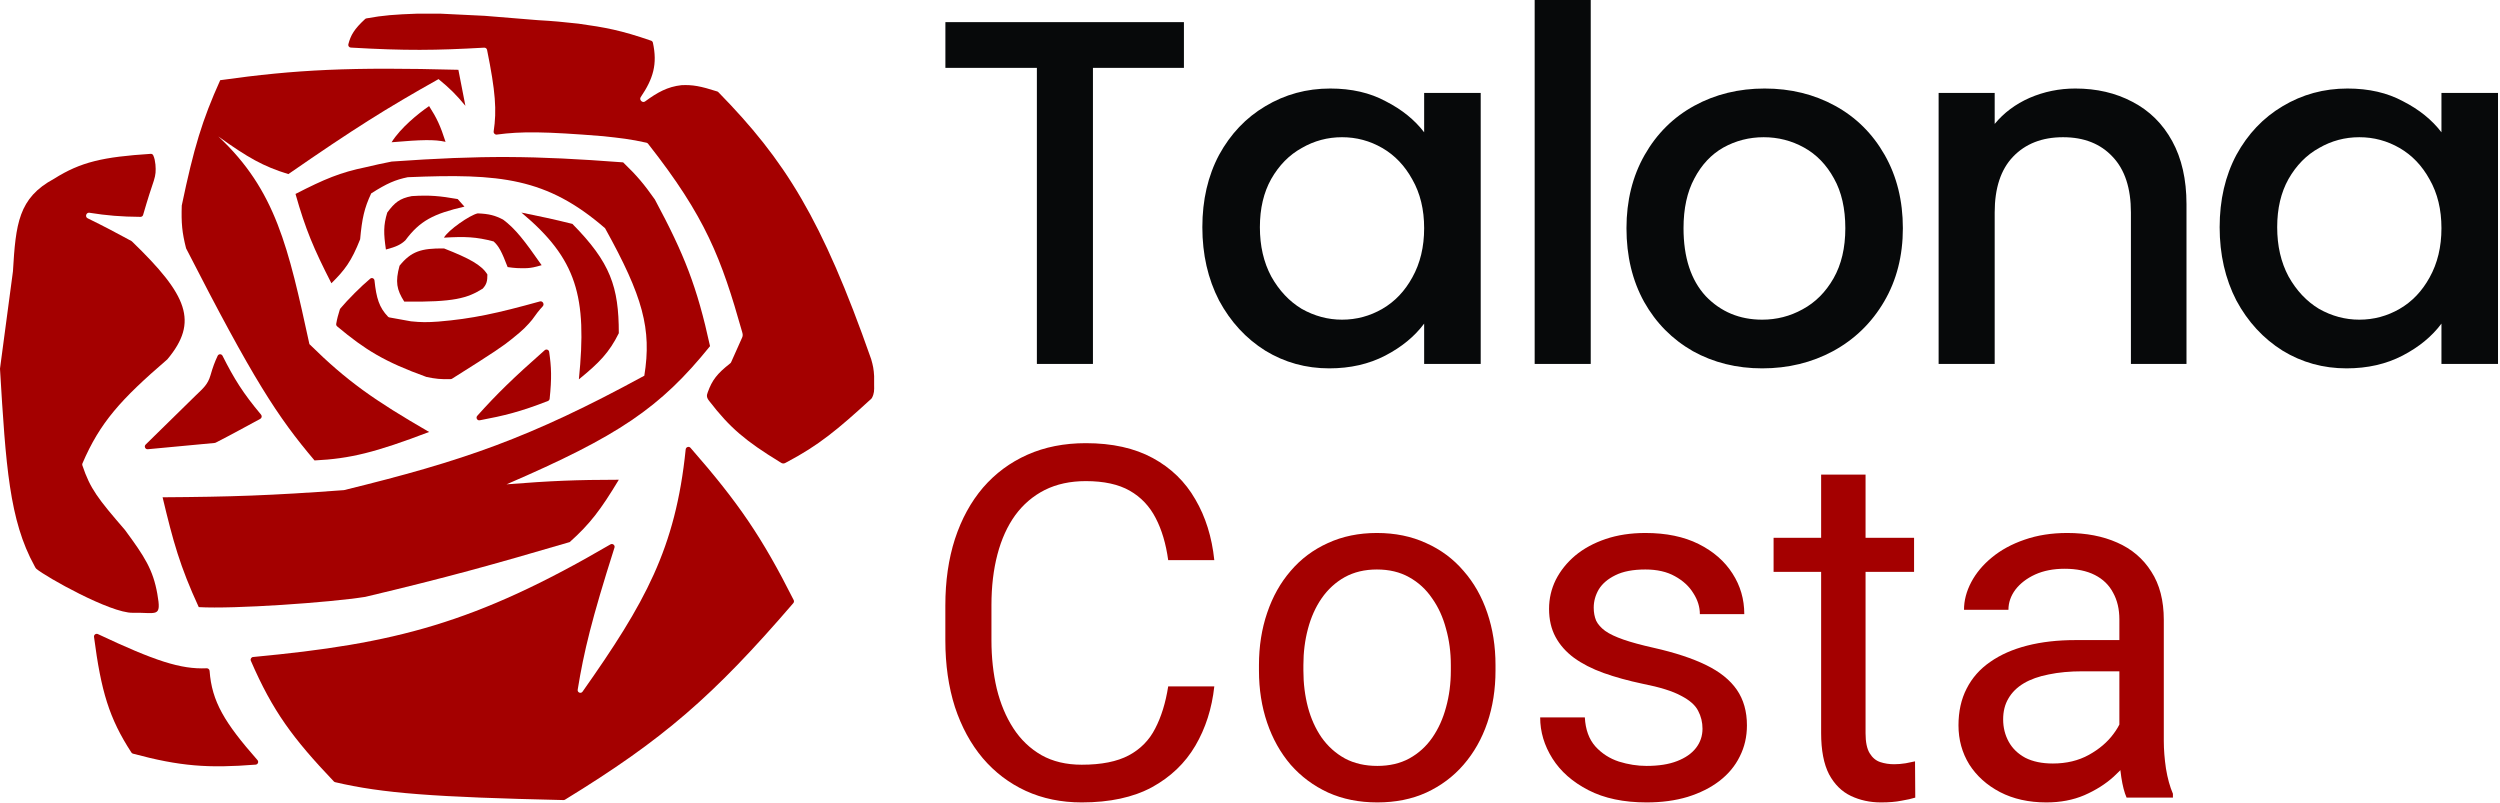 <svg width="915" height="294" viewBox="0 0 915 294" fill="none" xmlns="http://www.w3.org/2000/svg">
<path d="M812.391 83.16C812.391 73.2 814.431 64.38 818.511 56.7C822.711 49.02 828.351 43.08 835.431 38.88C842.631 34.56 850.551 32.4 859.191 32.4C866.991 32.4 873.771 33.96 879.531 37.08C885.411 40.08 890.091 43.86 893.571 48.42V34.02H914.271V133.2H893.571V118.44C890.091 123.12 885.351 127.02 879.351 130.14C873.351 133.26 866.511 134.82 858.831 134.82C850.311 134.82 842.511 132.66 835.431 128.34C828.351 123.9 822.711 117.78 818.511 109.98C814.431 102.06 812.391 93.12 812.391 83.16ZM893.571 83.52C893.571 76.68 892.131 70.74 889.251 65.7C886.491 60.66 882.831 56.82 878.271 54.18C873.711 51.54 868.791 50.22 863.511 50.22C858.231 50.22 853.311 51.54 848.751 54.18C844.191 56.7 840.471 60.48 837.591 65.52C834.831 70.44 833.451 76.32 833.451 83.16C833.451 90 834.831 96 837.591 101.16C840.471 106.32 844.191 110.28 848.751 113.04C853.431 115.68 858.351 117 863.511 117C868.791 117 873.711 115.68 878.271 113.04C882.831 110.4 886.491 106.56 889.251 101.52C892.131 96.36 893.571 90.36 893.571 83.52Z" fill="#07090A"/>
<path d="M759.575 32.4C767.375 32.4 774.335 34.02 780.455 37.26C786.695 40.5 791.555 45.3 795.035 51.66C798.515 58.02 800.255 65.7 800.255 74.7V133.2H779.915V77.76C779.915 68.88 777.695 62.1 773.255 57.42C768.815 52.62 762.755 50.22 755.075 50.22C747.395 50.22 741.275 52.62 736.715 57.42C732.275 62.1 730.055 68.88 730.055 77.76V133.2H709.535V34.02H730.055V45.36C733.415 41.28 737.675 38.1 742.835 35.82C748.115 33.54 753.695 32.4 759.575 32.4Z" fill="#07090A"/>
<path d="M644.969 134.82C635.609 134.82 627.149 132.72 619.589 128.52C612.029 124.2 606.089 118.2 601.769 110.52C597.449 102.72 595.289 93.72 595.289 83.52C595.289 73.44 597.509 64.5 601.949 56.7C606.389 48.9 612.449 42.9 620.129 38.7C627.809 34.5 636.389 32.4 645.869 32.4C655.349 32.4 663.929 34.5 671.609 38.7C679.289 42.9 685.349 48.9 689.789 56.7C694.229 64.5 696.449 73.44 696.449 83.52C696.449 93.6 694.169 102.54 689.609 110.34C685.049 118.14 678.809 124.2 670.889 128.52C663.089 132.72 654.449 134.82 644.969 134.82ZM644.969 117C650.249 117 655.169 115.74 659.729 113.22C664.409 110.7 668.189 106.92 671.069 101.88C673.949 96.84 675.389 90.72 675.389 83.52C675.389 76.32 674.009 70.26 671.249 65.34C668.489 60.3 664.829 56.52 660.269 54C655.709 51.48 650.789 50.22 645.509 50.22C640.229 50.22 635.309 51.48 630.749 54C626.309 56.52 622.769 60.3 620.129 65.34C617.489 70.26 616.169 76.32 616.169 83.52C616.169 94.2 618.869 102.48 624.269 108.36C629.789 114.12 636.689 117 644.969 117Z" fill="#07090A"/>
<path d="M582.208 0V133.2H561.688V0H582.208Z" fill="#07090A"/>
<path d="M440.059 83.16C440.059 73.2 442.099 64.38 446.179 56.7C450.379 49.02 456.019 43.08 463.099 38.88C470.299 34.56 478.219 32.4 486.859 32.4C494.659 32.4 501.439 33.96 507.199 37.08C513.079 40.08 517.759 43.86 521.239 48.42V34.02H541.939V133.2H521.239V118.44C517.759 123.12 513.019 127.02 507.019 130.14C501.019 133.26 494.179 134.82 486.499 134.82C477.979 134.82 470.179 132.66 463.099 128.34C456.019 123.9 450.379 117.78 446.179 109.98C442.099 102.06 440.059 93.12 440.059 83.16ZM521.239 83.52C521.239 76.68 519.799 70.74 516.919 65.7C514.159 60.66 510.499 56.82 505.939 54.18C501.379 51.54 496.459 50.22 491.179 50.22C485.899 50.22 480.979 51.54 476.419 54.18C471.859 56.7 468.139 60.48 465.259 65.52C462.499 70.44 461.119 76.32 461.119 83.16C461.119 90 462.499 96 465.259 101.16C468.139 106.32 471.859 110.28 476.419 113.04C481.099 115.68 486.019 117 491.179 117C496.459 117 501.379 115.68 505.939 113.04C510.499 110.4 514.159 106.56 516.919 101.52C519.799 96.36 521.239 90.36 521.239 83.52Z" fill="#07090A"/>
<path d="M433.316 8.1V24.84H400.016V133.2H379.496V24.84H346.016V8.1H433.316Z" fill="#07090A"/>
<path d="M775.691 275.667V226.712C775.691 222.962 774.93 219.71 773.406 216.956C771.941 214.144 769.715 211.976 766.727 210.452C763.738 208.929 760.047 208.167 755.652 208.167C751.551 208.167 747.947 208.87 744.842 210.276C741.795 211.683 739.393 213.528 737.635 215.813C735.936 218.099 735.086 220.56 735.086 223.196H718.826C718.826 219.798 719.705 216.429 721.463 213.089C723.221 209.749 725.74 206.731 729.021 204.036C732.361 201.282 736.346 199.114 740.975 197.532C745.662 195.892 750.877 195.071 756.619 195.071C763.533 195.071 769.627 196.243 774.9 198.587C780.232 200.931 784.393 204.476 787.381 209.222C790.428 213.909 791.951 219.798 791.951 226.888V271.185C791.951 274.349 792.215 277.718 792.742 281.292C793.328 284.866 794.178 287.942 795.291 290.521V291.927H778.328C777.508 290.052 776.863 287.562 776.395 284.456C775.926 281.292 775.691 278.362 775.691 275.667ZM778.504 234.271L778.68 245.696H762.244C757.615 245.696 753.484 246.077 749.852 246.839C746.219 247.542 743.172 248.626 740.711 250.091C738.25 251.556 736.375 253.401 735.086 255.628C733.797 257.796 733.152 260.345 733.152 263.274C733.152 266.263 733.826 268.987 735.174 271.448C736.521 273.909 738.543 275.872 741.238 277.337C743.992 278.743 747.361 279.446 751.346 279.446C756.326 279.446 760.721 278.392 764.529 276.282C768.338 274.173 771.355 271.595 773.582 268.548C775.867 265.501 777.098 262.542 777.273 259.671L784.217 267.493C783.807 269.954 782.693 272.679 780.877 275.667C779.061 278.655 776.629 281.526 773.582 284.28C770.594 286.976 767.02 289.231 762.859 291.048C758.758 292.806 754.129 293.685 748.973 293.685C742.527 293.685 736.873 292.425 732.01 289.905C727.205 287.386 723.455 284.017 720.76 279.798C718.123 275.521 716.805 270.745 716.805 265.472C716.805 260.374 717.801 255.892 719.793 252.024C721.785 248.099 724.656 244.847 728.406 242.269C732.156 239.632 736.668 237.64 741.941 236.292C747.215 234.944 753.104 234.271 759.607 234.271H778.504Z" fill="#A40000"/>
<path d="M700.549 196.829V209.31H649.133V196.829H700.549ZM666.535 173.714H682.795V268.372C682.795 271.595 683.293 274.026 684.289 275.667C685.285 277.308 686.574 278.392 688.156 278.919C689.738 279.446 691.438 279.71 693.254 279.71C694.602 279.71 696.008 279.593 697.473 279.358C698.996 279.065 700.139 278.831 700.9 278.655L700.988 291.927C699.699 292.337 698 292.718 695.891 293.069C693.84 293.479 691.35 293.685 688.42 293.685C684.436 293.685 680.773 292.894 677.434 291.312C674.094 289.729 671.428 287.093 669.436 283.401C667.502 279.651 666.535 274.612 666.535 268.284V173.714Z" fill="#A40000"/>
<path d="M623.117 266.702C623.117 264.358 622.59 262.19 621.535 260.198C620.539 258.147 618.459 256.302 615.295 254.661C612.189 252.962 607.502 251.497 601.232 250.267C595.959 249.153 591.184 247.835 586.906 246.312C582.688 244.788 579.084 242.942 576.096 240.774C573.166 238.606 570.91 236.058 569.328 233.128C567.746 230.198 566.955 226.771 566.955 222.845C566.955 219.095 567.775 215.55 569.416 212.21C571.115 208.87 573.488 205.911 576.535 203.333C579.641 200.755 583.361 198.733 587.697 197.269C592.033 195.804 596.867 195.071 602.199 195.071C609.816 195.071 616.32 196.419 621.711 199.114C627.102 201.81 631.232 205.413 634.104 209.925C636.975 214.378 638.41 219.329 638.41 224.778H622.15C622.15 222.142 621.359 219.593 619.777 217.132C618.254 214.612 615.998 212.532 613.01 210.892C610.08 209.251 606.477 208.431 602.199 208.431C597.688 208.431 594.025 209.134 591.213 210.54C588.459 211.888 586.438 213.616 585.148 215.726C583.918 217.835 583.303 220.062 583.303 222.405C583.303 224.163 583.596 225.745 584.182 227.151C584.826 228.499 585.939 229.759 587.521 230.931C589.104 232.044 591.33 233.099 594.201 234.095C597.072 235.091 600.734 236.087 605.188 237.083C612.98 238.841 619.396 240.95 624.436 243.411C629.475 245.872 633.225 248.89 635.686 252.464C638.146 256.038 639.377 260.374 639.377 265.472C639.377 269.632 638.498 273.44 636.74 276.897C635.041 280.354 632.551 283.343 629.27 285.862C626.047 288.323 622.18 290.257 617.668 291.663C613.215 293.011 608.205 293.685 602.639 293.685C594.26 293.685 587.17 292.19 581.369 289.202C575.568 286.214 571.174 282.347 568.186 277.601C565.197 272.854 563.703 267.845 563.703 262.571H580.051C580.285 267.024 581.574 270.569 583.918 273.206C586.262 275.784 589.133 277.63 592.531 278.743C595.93 279.798 599.299 280.325 602.639 280.325C607.092 280.325 610.812 279.739 613.801 278.567C616.848 277.396 619.162 275.784 620.744 273.733C622.326 271.683 623.117 269.339 623.117 266.702Z" fill="#A40000"/>
<path d="M460.781 245.433V243.411C460.781 236.556 461.777 230.198 463.77 224.339C465.762 218.421 468.633 213.294 472.383 208.958C476.133 204.563 480.674 201.165 486.006 198.763C491.338 196.302 497.314 195.071 503.936 195.071C510.615 195.071 516.621 196.302 521.953 198.763C527.344 201.165 531.914 204.563 535.664 208.958C539.473 213.294 542.373 218.421 544.365 224.339C546.357 230.198 547.354 236.556 547.354 243.411V245.433C547.354 252.288 546.357 258.646 544.365 264.505C542.373 270.364 539.473 275.491 535.664 279.886C531.914 284.222 527.373 287.62 522.041 290.081C516.768 292.483 510.791 293.685 504.111 293.685C497.432 293.685 491.426 292.483 486.094 290.081C480.762 287.62 476.191 284.222 472.383 279.886C468.633 275.491 465.762 270.364 463.77 264.505C461.777 258.646 460.781 252.288 460.781 245.433ZM477.041 243.411V245.433C477.041 250.179 477.598 254.661 478.711 258.88C479.824 263.04 481.494 266.731 483.721 269.954C486.006 273.177 488.848 275.726 492.246 277.601C495.645 279.417 499.6 280.325 504.111 280.325C508.564 280.325 512.461 279.417 515.801 277.601C519.199 275.726 522.012 273.177 524.238 269.954C526.465 266.731 528.135 263.04 529.248 258.88C530.42 254.661 531.006 250.179 531.006 245.433V243.411C531.006 238.724 530.42 234.3 529.248 230.14C528.135 225.921 526.436 222.2 524.15 218.978C521.924 215.696 519.111 213.118 515.713 211.243C512.373 209.368 508.447 208.431 503.936 208.431C499.482 208.431 495.557 209.368 492.158 211.243C488.818 213.118 486.006 215.696 483.721 218.978C481.494 222.2 479.824 225.921 478.711 230.14C477.598 234.3 477.041 238.724 477.041 243.411Z" fill="#A40000"/>
<path d="M427.559 251.233H444.434C443.555 259.319 441.24 266.556 437.49 272.942C433.74 279.329 428.438 284.397 421.582 288.147C414.727 291.839 406.172 293.685 395.918 293.685C388.418 293.685 381.592 292.278 375.439 289.466C369.346 286.653 364.102 282.669 359.707 277.513C355.312 272.298 351.914 266.058 349.512 258.792C347.168 251.468 345.996 243.323 345.996 234.358V221.614C345.996 212.649 347.168 204.534 349.512 197.269C351.914 189.944 355.342 183.675 359.795 178.46C364.307 173.245 369.727 169.231 376.055 166.419C382.383 163.606 389.502 162.2 397.412 162.2C407.08 162.2 415.254 164.017 421.934 167.649C428.613 171.282 433.799 176.321 437.49 182.767C441.24 189.153 443.555 196.565 444.434 205.003H427.559C426.738 199.026 425.215 193.899 422.988 189.622C420.762 185.286 417.598 181.946 413.496 179.603C409.395 177.259 404.033 176.087 397.412 176.087C391.729 176.087 386.719 177.171 382.383 179.339C378.105 181.507 374.502 184.583 371.572 188.567C368.701 192.552 366.533 197.327 365.068 202.894C363.604 208.46 362.871 214.642 362.871 221.438V234.358C362.871 240.628 363.516 246.517 364.805 252.024C366.152 257.532 368.174 262.366 370.869 266.526C373.564 270.687 376.992 273.968 381.152 276.37C385.312 278.714 390.234 279.886 395.918 279.886C403.125 279.886 408.867 278.743 413.145 276.458C417.422 274.173 420.645 270.892 422.812 266.614C425.039 262.337 426.621 257.21 427.559 251.233Z" fill="#A40000"/>
<path d="M170.336 38.732C166.927 34.614 164.789 32.477 160.508 28.953C141.316 39.712 129.481 47.161 105.54 63.722C96.334 60.888 90.801 57.738 79.907 49.943C100.977 69.646 105.533 90.559 113.239 125.929L113.244 125.95C127.026 139.543 136.967 146.474 157.051 158.102C137.34 165.611 128.174 167.878 115.121 168.522C101.559 152.522 92.644 138.828 68.104 90.885C66.637 85.114 66.323 81.676 66.523 75.229C70.959 54.025 74.019 43.932 80.599 29.348C108.656 25.398 128.563 24.511 167.768 25.545L170.336 38.732Z" fill="#A40000"/>
<path d="M143.32 52.065C146.619 46.791 153.03 41.59 157.05 38.829C159.833 43.158 161.163 45.966 163.075 51.917C159.047 50.998 154.362 51.126 143.32 52.065Z" fill="#A40000"/>
<path d="M121.292 103.676C126.164 98.866 128.627 95.648 131.811 87.576C132.505 79.942 133.327 76.176 135.861 70.784C141.639 67.103 144.668 65.808 149.245 64.858C183.048 63.433 200.099 65.039 221.45 83.526C235.331 108.56 238.561 120.419 235.822 137.507C193.814 160.389 169.616 168.665 125.885 179.388C99.045 181.372 84.61 181.844 59.508 182.005C63.384 198.221 65.83 207.204 72.744 222.207C85.477 222.969 120.626 220.534 133.688 218.453C163.852 211.283 180.043 206.759 208.51 198.402C215.947 191.758 219.853 186.587 226.487 175.585C210.91 175.609 201.906 175.967 185.397 177.264C226.254 159.612 241.601 149.349 259.873 126.691C255.109 104.882 250.487 93.18 239.674 73.007C235.692 67.366 233.197 64.365 228.068 59.425C195.221 56.946 176.652 56.791 143.368 59.129C139.59 59.882 137.496 60.329 133.836 61.203C124.541 63.118 118.819 65.511 108.155 70.982C111.799 83.91 114.836 91.052 121.292 103.676Z" fill="#A40000"/>
<path d="M146.232 97.257C150.438 92.04 154.137 90.82 162.53 90.935C171.792 94.565 176.294 97.011 178.384 100.467C178.399 102.813 178.113 104.105 176.655 105.652C171.058 109.142 166.27 110.616 147.961 110.394C145.144 105.969 144.638 103.136 146.232 97.257Z" fill="#A40000"/>
<path d="M141.244 91.329C145.183 90.283 146.727 89.477 148.355 87.971C153.677 80.812 158.614 78.258 169.987 75.624L167.518 72.858C160.966 71.718 157.291 71.355 150.726 71.772C146.249 72.614 144.428 74.164 141.737 77.797C140.295 82.464 140.395 85.529 141.244 91.329Z" fill="#A40000"/>
<path d="M185.795 97.75C188.427 98.147 189.974 98.209 192.808 98.145C194.432 98.056 195.64 97.816 198.241 97.059C191.98 88.092 188.679 83.75 184.116 80.366C181.213 78.866 179.083 78.265 174.831 78.094C171.916 78.732 164.004 84.256 162.484 86.984C170.183 86.529 174.259 86.672 180.659 88.366C182.53 90.011 183.661 92.162 185.795 97.75Z" fill="#A40000"/>
<path d="M190.828 77.797C198.197 79.305 202.322 80.161 209.497 81.945C223.446 96.082 226.474 104.981 226.486 121.949C222.96 129.054 219.302 132.795 211.867 138.84C214.924 108.582 211.199 94.816 190.828 77.797Z" fill="#A40000"/>
<path d="M137.06 102.656C136.978 101.886 136.106 101.494 135.511 101.987C132.241 104.695 127.262 109.69 124.567 112.911C124.483 113.011 124.422 113.126 124.383 113.251C123.752 115.296 123.391 116.567 123.053 118.527C122.993 118.873 123.128 119.227 123.397 119.453C133.675 128.049 140.688 132.398 156.05 137.952C159.398 138.662 161.385 138.868 164.967 138.752C165.143 138.746 165.319 138.691 165.468 138.597C180.701 129.033 184.448 126.446 187.263 124.124L190.029 121.852C191.553 120.542 192.327 119.784 193.585 118.395L194.77 117.012C196.216 114.937 197.343 113.508 198.645 112.108C199.36 111.34 198.613 110.042 197.603 110.323C182.012 114.647 172.96 116.664 160.396 117.704C156.342 117.987 154.144 117.991 150.42 117.605L142.534 116.18C142.331 116.143 142.142 116.044 142 115.894C138.781 112.519 137.752 109.147 137.06 102.656Z" fill="#A40000"/>
<path d="M174.676 152.192C174.043 152.899 174.662 154 175.595 153.825C184.523 152.15 190.46 150.699 200.541 146.767C200.887 146.632 201.134 146.311 201.172 145.941C201.959 138.413 201.816 134.353 200.991 128.774C200.876 127.996 199.944 127.663 199.354 128.183C187.754 138.418 181.846 144.194 174.676 152.192Z" fill="#A40000"/>
<path d="M53.307 162.711C52.636 163.369 53.16 164.504 54.095 164.419C60.149 163.868 66.349 163.268 78.576 162.12C78.701 162.108 78.829 162.071 78.941 162.013C85.725 158.547 89.415 156.428 95.255 153.303C95.817 153.002 95.959 152.256 95.549 151.767C88.945 143.881 85.709 138.683 81.442 130.211C81.071 129.475 80.018 129.473 79.667 130.219C78.568 132.55 77.895 134.392 77.04 137.358C76.041 140.75 74.431 142.05 71.558 144.816L53.307 162.711Z" fill="#A40000"/>
<path d="M288.026 169.115C287.009 169.752 286.437 169.857 285.457 169.115C272.907 161.435 267.171 156.605 259.677 146.891C258.513 145.484 258.607 144.714 259.035 143.582C260.634 139.118 262.453 136.764 267.282 132.97C267.411 132.869 267.515 132.737 267.582 132.588L271.629 123.53C271.933 122.815 271.867 122.356 271.629 121.505C264.012 94.58 258.294 79.442 237.18 52.595C237.039 52.415 236.836 52.285 236.613 52.235C230.711 50.903 227.092 50.538 220.76 49.844C199.24 48.106 190.705 48.064 181.828 49.256C181.153 49.347 180.579 48.758 180.681 48.084C181.848 40.386 181.365 33.559 178.263 18.251C178.164 17.764 177.716 17.418 177.22 17.445C159.398 18.448 148.524 18.59 128.397 17.416C127.783 17.381 127.337 16.802 127.492 16.206C128.358 12.867 129.649 10.641 133.625 6.973C133.762 6.846 133.936 6.76 134.12 6.726C140.265 5.601 144.561 5.286 152.753 5H161.149L177.397 5.79L196.757 7.371C202.739 7.704 205.958 8.035 211.672 8.655C221.518 10.026 227.247 11.065 238.312 14.893C238.635 15.005 238.885 15.281 238.958 15.615C240.67 23.455 239.11 28.763 234.5 35.548C233.836 36.525 235.142 37.826 236.095 37.127C240.559 33.849 244.301 31.737 249.404 31.175C253.503 30.971 256.461 31.539 262.501 33.47C262.656 33.519 262.8 33.608 262.913 33.724C287.29 58.628 300.79 79.972 318.843 131.432C319.546 133.851 319.796 135.214 319.93 137.655V140.816C319.982 142.886 319.974 144.055 319.118 145.661C319.068 145.756 318.999 145.843 318.92 145.915C306.461 157.352 299.576 163.013 288.026 169.115Z" fill="#A40000"/>
<path d="M250.961 164.472C251.05 163.599 252.142 163.237 252.719 163.897C270.394 184.098 278.937 196.712 290.492 219.63C290.674 219.99 290.618 220.436 290.355 220.742C261.062 254.804 242.653 270.705 206.793 292.675C206.629 292.775 206.432 292.828 206.24 292.824C158.959 291.748 139.993 290.36 122.671 286.28C122.482 286.236 122.309 286.135 122.176 285.995C107.223 270.284 99.804 260.298 91.812 241.844C91.542 241.222 91.973 240.514 92.648 240.451C144.321 235.651 173.925 228.17 223.419 199.248C224.212 198.784 225.18 199.539 224.901 200.415C216.531 226.734 213.699 238.488 211.437 252.425C211.268 253.464 212.609 254.006 213.216 253.145C236.052 220.727 247.257 200.812 250.961 164.472Z" fill="#A40000"/>
<path d="M93.57 279.857C94.391 279.792 94.782 278.815 94.238 278.196C82.178 264.489 77.539 256.799 76.712 245.548C76.671 244.99 76.19 244.564 75.631 244.589C66.103 245.02 56.61 241.854 35.831 232.076C35.116 231.74 34.305 232.322 34.407 233.105C37.008 253.003 39.921 262.851 48.09 275.421C48.224 275.627 48.434 275.779 48.671 275.843C65.924 280.48 76.17 281.227 93.57 279.857Z" fill="#A40000"/>
<path d="M30.144 170.316C30.067 170.085 30.077 169.828 30.173 169.605C36.621 154.587 44.179 146.224 61.173 131.585C61.215 131.55 61.255 131.509 61.29 131.467C72.684 117.786 68.769 108.117 48.297 88.363C48.233 88.301 48.157 88.245 48.079 88.203C42.453 85.134 38.167 82.877 32.06 79.881C31.008 79.365 31.555 77.682 32.712 77.866C39.161 78.893 44.265 79.311 51.419 79.373C51.853 79.376 52.242 79.099 52.371 78.684C53.112 76.306 53.666 73.936 56.298 66.142C57.004 63.889 57.076 62.584 56.891 60.215C56.723 58.824 56.584 57.969 56.088 56.855C55.926 56.492 55.541 56.281 55.143 56.307C37.753 57.44 29.57 59.243 19.751 65.451C6.751 72.454 5.767 81.881 4.737 99.33L0.009 134.843C0 134.907 -0.002 134.972 0.002 135.036C2.129 170.522 3.423 190.397 12.608 207.098C12.804 207.455 13.009 207.928 13.318 208.193C16.672 211.074 40.448 224.446 48.593 224.281C57.474 224.101 59.162 226.306 57.582 217.367C56.002 208.428 52.873 203.654 45.729 193.957C35.843 182.5 33.038 178.947 30.144 170.316Z" fill="#A40000"/>
</svg>
